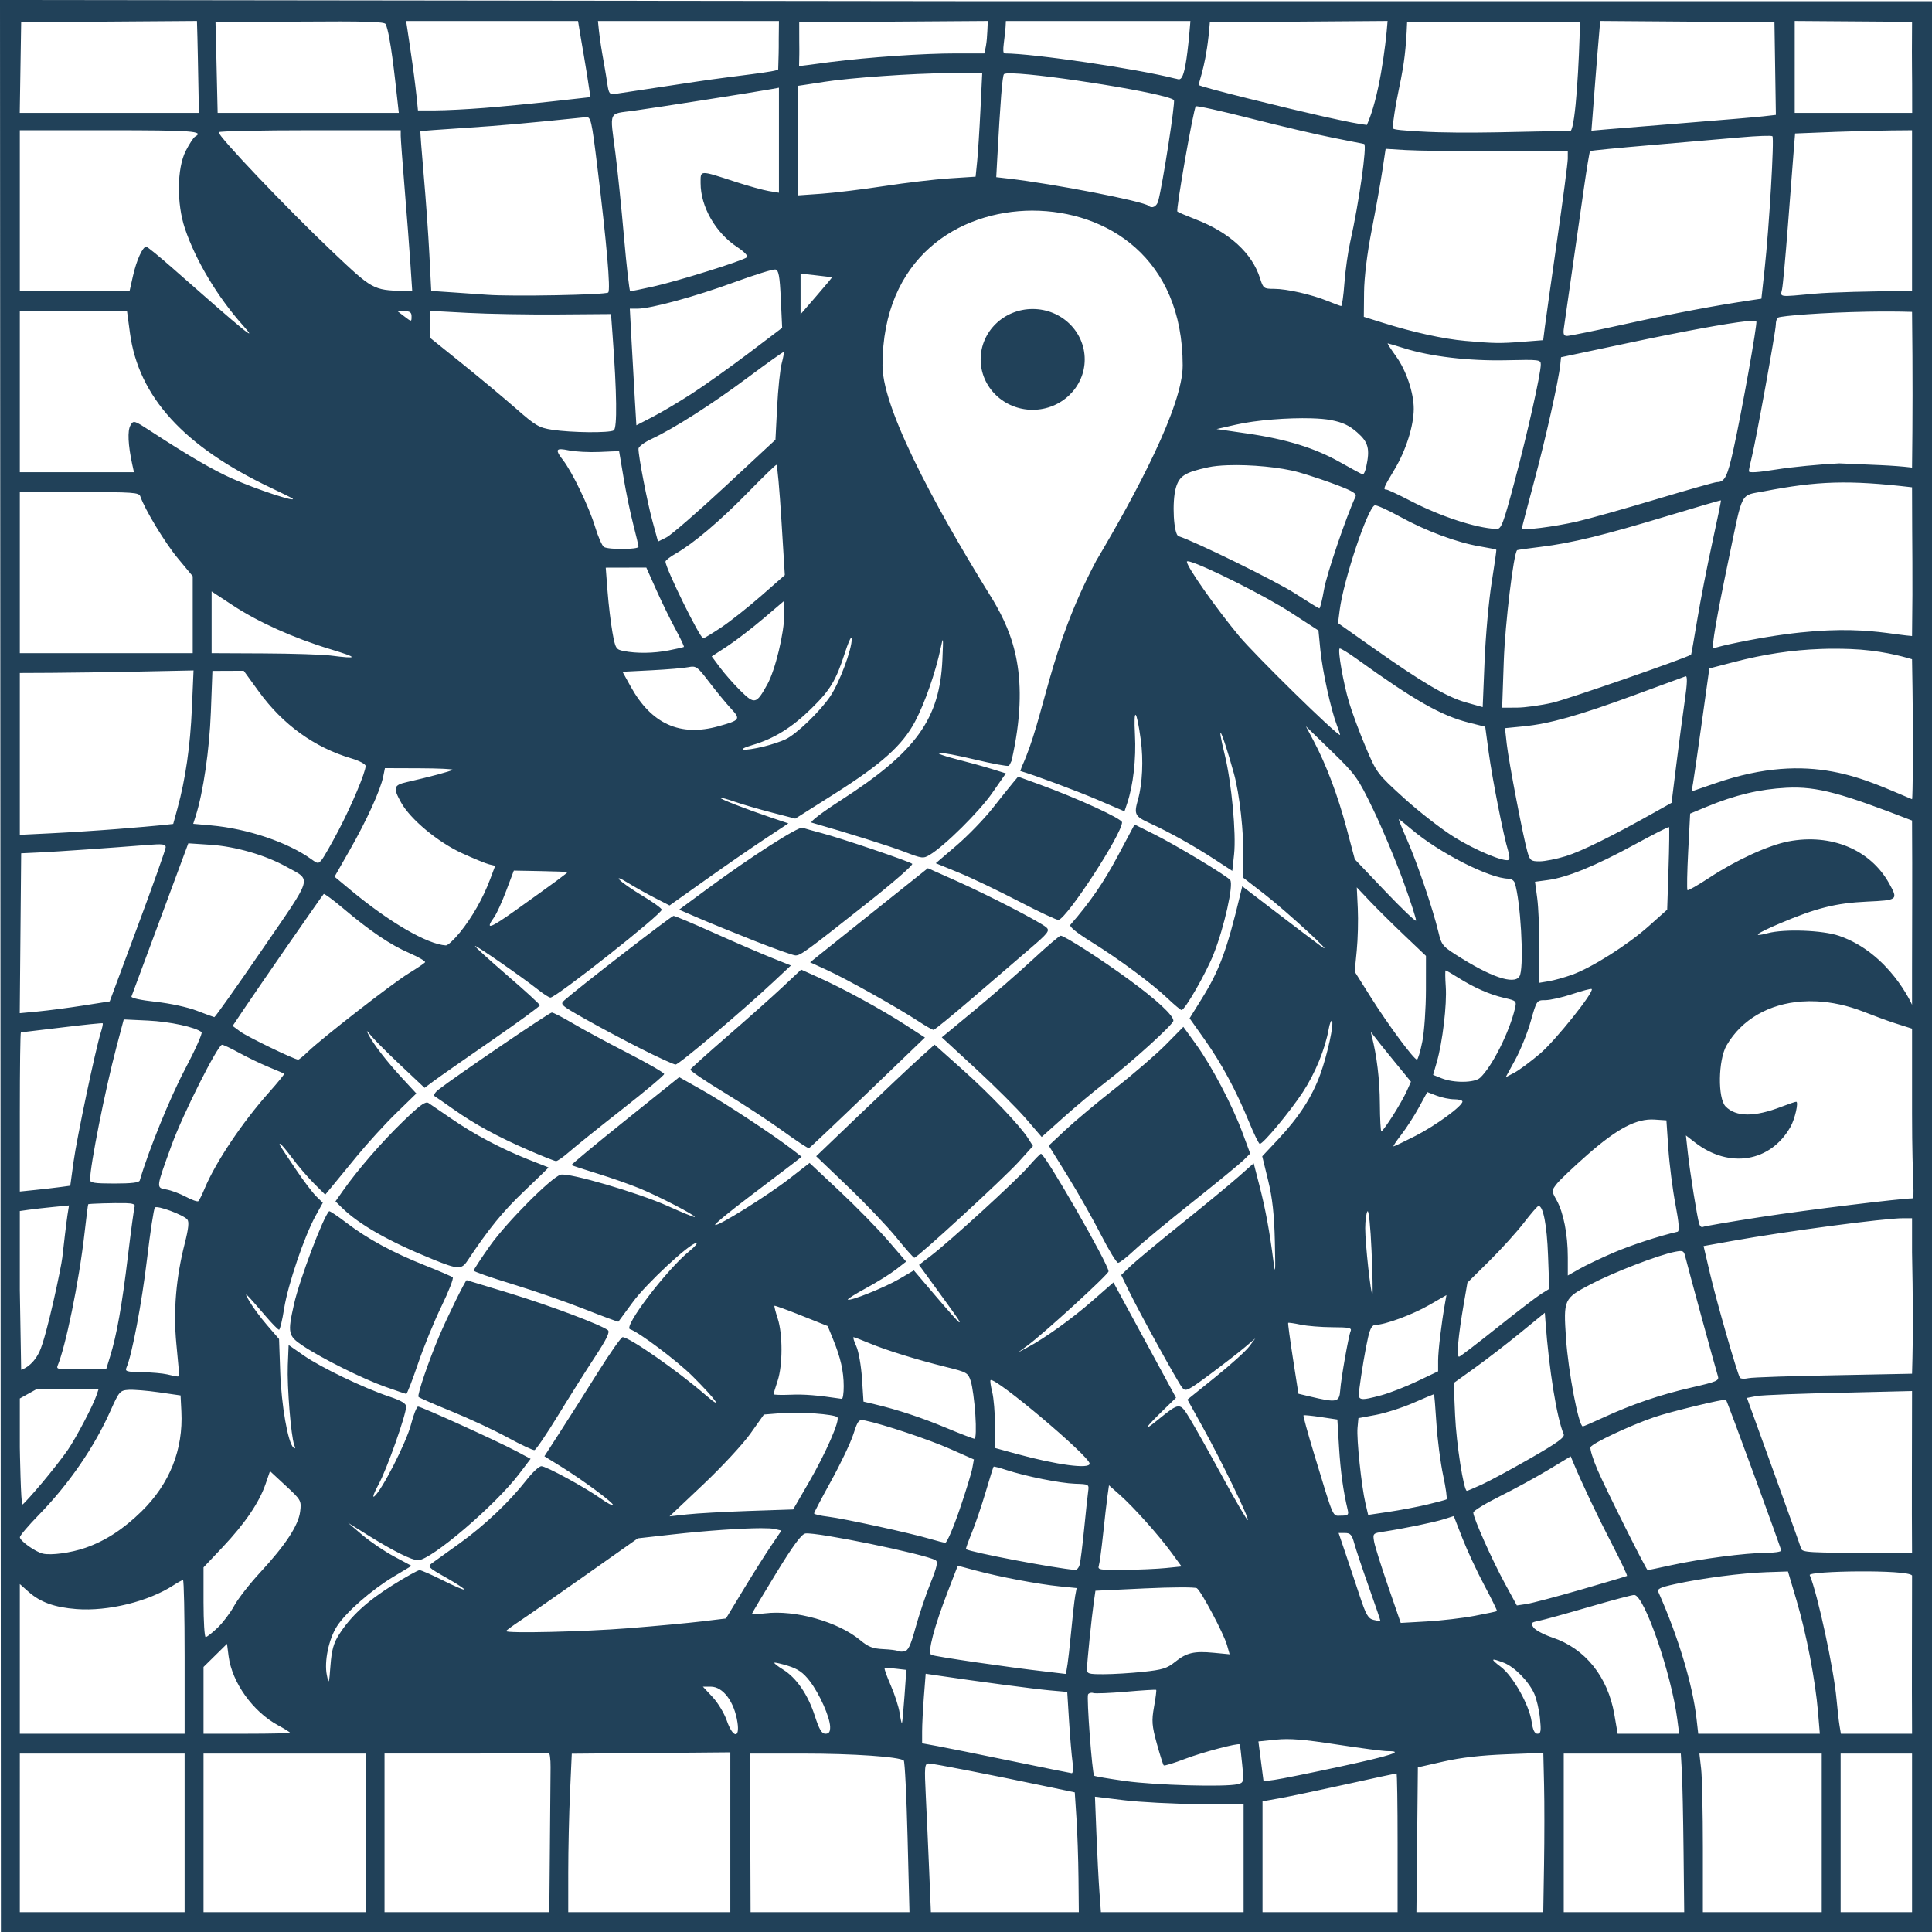 <?xml version="1.0" encoding="UTF-8" standalone="no"?>
<!-- Created with Inkscape (http://www.inkscape.org/) -->

<svg
   width="500mm"
   height="500mm"
   viewBox="0 0 500 500"
   version="1.1"
   id="svg1"
   xml:space="preserve"
   inkscape:version="1.4 (e7c3feb1, 2024-10-09)"
   sodipodi:docname="griffine_logo_flattened.svg"
   inkscape:export-filename="griffine_logo_flattened.png"
   inkscape:export-xdpi="96"
   inkscape:export-ydpi="96"
   xmlns:inkscape="http://www.inkscape.org/namespaces/inkscape"
   xmlns:sodipodi="http://sodipodi.sourceforge.net/DTD/sodipodi-0.dtd"
   xmlns="http://www.w3.org/2000/svg"
   xmlns:svg="http://www.w3.org/2000/svg"><sodipodi:namedview
     id="namedview1"
     pagecolor="#ffffff"
     bordercolor="#000000"
     borderopacity="0.25"
     inkscape:showpageshadow="2"
     inkscape:pageopacity="0.0"
     inkscape:pagecheckerboard="0"
     inkscape:deskcolor="#d1d1d1"
     inkscape:document-units="mm"
     inkscape:zoom="0.3"
     inkscape:cx="865"
     inkscape:cy="943.33333"
     inkscape:window-width="1440"
     inkscape:window-height="847"
     inkscape:window-x="0"
     inkscape:window-y="25"
     inkscape:window-maximized="0"
     inkscape:current-layer="layer1"
     showgrid="false"
     showguides="true"
     inkscape:export-bgcolor="#e5e5e5ff"><inkscape:grid
       id="grid1"
       units="mm"
       originx="0"
       originy="0"
       spacingx="1"
       spacingy="1"
       empcolor="#0099e5"
       empopacity="0.302"
       color="#0099e5"
       opacity="0.149"
       empspacing="5"
       enabled="true"
       visible="false" /><sodipodi:guide
       position="0,500"
       orientation="0,1889.764"
       id="guide1"
       inkscape:locked="false" /><sodipodi:guide
       position="500,500"
       orientation="1889.764,0"
       id="guide2"
       inkscape:locked="false" /><sodipodi:guide
       position="500,0"
       orientation="0,-1889.764"
       id="guide3"
       inkscape:locked="false" /><sodipodi:guide
       position="0,0"
       orientation="-1889.764,0"
       id="guide4"
       inkscape:locked="false" /></sodipodi:namedview><defs
     id="defs1" /><g
     inkscape:label="Layer 1"
     inkscape:groupmode="layer"
     id="layer1"><path
       d="M 0,0 0.237,500 H 500 V 0.313 H 258.223 Z m 50.971,5.426 c 0.159,4.268 0.33,14.381 0.506,23.788 H 28.294 5.111 L 5.48,5.765 27.571,5.595 Z m 308.136,0 c -0.512,6.929 -2.255,20.064 -5.361,26.907 -2.107,-0.234 -4.868,-0.772 -11.37,-2.216 -7.672,-1.704 -32.239,-7.686 -32.154,-8.146 0.337,-1.833 2.1,-5.766 2.885,-16.206 l 23.001,-0.169 z m 55.027,0 22.548,0.169 22.547,0.169 0.368,23.968 -3.331,0.378 c -1.832,0.208 -10.566,0.951 -19.411,1.652 -8.844,0.701 -18.086,1.451 -20.538,1.668 l -4.458,0.393 c 0.774,-9.797 1.191,-15.994 2.273,-28.397 z m -158.491,5.168e-4 c -0.184,3.986 -0.182,5.641 -0.915,8.394 h -7.24 c -8.618,0 -22.386,0.948 -32.81,2.259 h -5.2e-4 c -4.147,0.522 -7.883,1.118 -7.879,0.948 0.132,-6.082 0.035,-1.601 0.037,-11.263 L 231.239,5.596 Z m 208.83,0 23.155,0.169 7.21,0.169 c -0.098,13.79 0.049,9.659 0.031,23.449 h -7.325 -23.072 z m -359.364,0.017 h 22.244 22.244 c 0.977,6.159 1.933,10.906 3.211,19.693 l -9.691,1.077 c -5.33,0.593 -13.309,1.363 -17.731,1.713 h -0.002 c -4.422,0.349 -10.104,0.637 -12.628,0.64 l -4.588,0.006 c -0.731,-8.181 -2.068,-16.47 -3.058,-23.129 z m 49.639,0 H 178.17 201.591 c -0.129,9.092 0.056,4.297 -0.191,12.481 -0.019,0.643 -10.908,1.649 -21.483,3.245 -10.575,1.596 -19.922,3.007 -20.772,3.134 -1.337,0.201 -1.598,-0.123 -1.935,-2.4 -0.962,-6.507 -1.824,-9.514 -2.463,-16.46 z m 105.572,0 h 23.879 23.879 c -1.416,17.753 -2.609,14.941 -3.941,14.89 -9.953,-2.56 -36.717,-6.485 -44.091,-6.511 -0.978,-0.003 0.16,-4.036 0.275,-8.379 z M 77.335,5.595 c 17.43,-0.137 22.198,0.029 22.474,0.641 1.218,2.71 2.381,13.794 2.992,19.289 l 0.41,3.688 H 79.768 56.325 C 56.208,22.807 55.78,6.261 55.773,5.765 Z M 364.158,5.765 h 22.366 22.366 c -0.185,9.849 -1.089,26.848 -2.428,28.149 -10.51,0 -26.81,0.836 -39.214,0.095 -3.292,-0.22 -6.918,-0.381 -6.86,-0.895 1.29,-11.392 3.257,-13.243 3.77,-27.348 z M 244.748,18.951 h 9.449 l -0.457,9.461 c -0.251,5.203 -0.636,11.227 -0.855,13.386 l -0.399,3.925 -6.745,0.437 c -3.71,0.24 -11.307,1.137 -16.883,1.992 -5.576,0.855 -12.891,1.749 -16.255,1.986 l -6.117,0.43 V 36.393 22.217 l 2.622,-0.393 c 1.442,-0.216 3.408,-0.519 4.37,-0.673 6.229,-0.999 23.296,-2.199 31.271,-2.199 z m 17.325,0.033 c 8.758,0.247 39.761,5.157 41.733,6.909 0.428,0.381 -2.933,22.018 -4.061,26.143 -0.387,1.416 -1.619,2.026 -2.486,1.231 -1.276,-1.171 -24.576,-5.699 -36.264,-7.048 l -3.169,-0.366 0.234,-4.311 c 0.838,-15.468 1.354,-21.973 1.771,-22.356 0.194,-0.178 0.991,-0.238 2.242,-0.203 z m -60.482,3.714 v 13.592 13.591 l -2.622,-0.434 c -1.442,-0.239 -5.296,-1.305 -8.565,-2.368 -9.512,-3.095 -9.089,-3.11 -9.089,0.318 0,6.091 3.867,12.851 9.458,16.534 1.853,1.221 2.894,2.313 2.526,2.65 -0.958,0.879 -17.922,6.181 -24.219,7.571 -3.076,0.679 -5.766,1.236 -5.977,1.238 -0.211,0.003 -0.936,-6.308 -1.612,-14.024 -0.676,-7.716 -1.673,-17.457 -2.216,-21.647 -1.465,-11.298 -1.953,-10.157 4.737,-11.068 5.43,-0.739 31.472,-4.828 35.657,-5.599 z m 107.886,4.82 c 0.228,-0.209 6.656,1.212 14.285,3.158 7.629,1.946 17.162,4.182 21.184,4.969 4.021,0.787 7.662,1.513 8.089,1.614 0.804,0.19 -1.344,15.324 -3.591,25.306 -0.596,2.646 -1.276,7.48 -1.513,10.743 -0.236,3.263 -0.618,5.913 -0.849,5.888 -0.23,-0.025 -1.782,-0.601 -3.448,-1.279 -4.18,-1.702 -10.612,-3.166 -13.916,-3.166 -2.646,0 -2.795,-0.112 -3.617,-2.726 -2.037,-6.473 -7.908,-11.865 -16.569,-15.217 -2.461,-0.952 -4.633,-1.878 -4.828,-2.057 -0.427,-0.392 4.181,-26.693 4.772,-27.235 z m -157.876,2.802 c 1.312,-0.135 1.496,0.652 2.971,12.684 2.435,19.866 3.488,32.008 2.834,32.694 -0.582,0.611 -24.924,1.07 -31.324,0.591 -1.73,-0.13 -5.696,-0.406 -8.813,-0.615 l -5.667,-0.379 -0.479,-9.411 c -0.263,-5.176 -0.924,-14.451 -1.468,-20.611 -0.544,-6.16 -0.925,-11.253 -0.846,-11.319 0.079,-0.066 5.178,-0.446 11.33,-0.844 9.324,-0.604 16.002,-1.196 31.462,-2.79 z M 5.13,33.703 H 28.202 c 21.451,0 24.769,0.245 22.301,1.644 -0.424,0.24 -1.522,1.917 -2.44,3.726 -2.276,4.484 -2.37,13.613 -0.207,20.058 2.778,8.276 8.442,17.736 15.016,25.082 4.258,4.757 0.798,1.942 -18.226,-14.829 -3.453,-3.044 -6.512,-5.535 -6.799,-5.535 -0.932,0 -2.519,3.494 -3.435,7.563 l -0.897,3.982 H 19.323 5.13 V 54.549 Z m 75.2,0 h 23.38 v 1.443 c 7e-5,0.794 0.454,6.927 1.009,13.63 0.555,6.703 1.225,15.434 1.488,19.402 l 0.48,7.216 -2.362,-0.08 C 96.545,75.05 96.403,74.97 85.957,65.069 74.272,53.994 56.131,34.92 56.608,34.21 56.796,33.932 67.471,33.703 80.33,33.703 Z m 414.508,0 v 41.606 l -1.176,0.024 c -9.325,0.013 -20.101,0.314 -23.946,0.668 -9.574,0.881 -8.976,0.96 -8.521,-1.125 0.216,-0.991 0.899,-8.423 1.519,-16.516 0.619,-8.093 1.291,-16.763 1.492,-19.267 l 0.366,-4.552 10.549,-0.419 c 11.827,-0.428 19.718,-0.419 19.718,-0.419 z m -36.135,1.549 c 0.519,0.476 -0.845,23.638 -2.033,34.521 l -0.822,7.527 -2.505,0.372 c -9.671,1.436 -19.842,3.358 -32.257,6.097 -7.904,1.744 -14.885,3.17 -15.512,3.17 -0.884,0 -1.072,-0.47 -0.837,-2.084 0.282,-1.935 1.996,-13.903 5.199,-36.308 0.724,-5.065 1.432,-9.314 1.573,-9.444 0.141,-0.13 7.16,-0.822 15.598,-1.539 8.438,-0.717 18.899,-1.622 23.247,-2.011 4.348,-0.389 8.105,-0.525 8.348,-0.301 z m -100.1,3.262 5.218,0.321 c 2.87,0.176 13.476,0.32 23.57,0.32 h 18.353 l -0.005,1.924 c -0.003,1.058 -1.231,10.439 -2.729,20.845 -1.498,10.407 -2.928,20.54 -3.179,22.519 l -0.456,3.597 -5.311,0.412 h -0.001 c -5.914,0.459 -7.344,0.436 -14.889,-0.232 -5.624,-0.498 -13.44,-2.218 -21.324,-4.69 l -4.894,-1.534 0.061,-6.347 c 0.037,-3.853 0.804,-10.128 1.95,-15.969 1.039,-5.292 2.282,-12.218 2.762,-15.393 z M 267.234,54.507 c 19.179,0.043 38.846,12.185 38.846,40.093 0,10.484 -11.854,32.788 -22.46,50.657 0.003,-2.4e-4 0.009,-2.8e-4 0.012,-5.2e-4 -12.352,23.3 -13.185,40.001 -19.192,53.171 -0.065,0.211 -0.401,1.106 -0.387,1.109 3.446,0.982 14.515,5.102 19.83,7.38 l 7.132,3.058 0.682,-2.028 c 1.585,-4.711 2.359,-11.514 2.028,-17.819 -0.388,-7.391 0.412,-6.684 1.507,1.334 0.711,5.204 0.426,11.393 -0.712,15.418 -1.097,3.881 -0.856,4.37 3.029,6.155 5.168,2.375 11.281,5.785 16.713,9.324 l 4.653,3.032 0.463,-4.285 c 0.581,-5.376 -0.658,-18.605 -2.412,-25.755 -2.376,-9.685 -0.74,-6.332 2.378,4.873 1.452,5.218 2.584,15.383 2.418,21.718 l -0.134,5.12 5.526,4.28 c 5.919,4.584 19.295,16.903 14.615,13.461 -1.538,-1.131 -6.73,-5.067 -11.536,-8.745 l -8.739,-6.687 -0.574,2.384 c -3.414,14.185 -5.332,19.358 -9.898,26.702 l -3.156,5.076 3.898,5.507 c 4.404,6.222 8.134,13.15 11.512,21.382 1.267,3.087 2.509,5.612 2.76,5.612 0.885,0 7.853,-8.378 11.138,-13.392 3.207,-4.895 5.786,-11.188 6.696,-16.338 0.24,-1.359 0.609,-2.313 0.82,-2.12 0.632,0.58 -1.144,8.748 -3.018,13.884 -2.142,5.87 -5.504,11.051 -10.911,16.814 l -4.097,4.367 1.529,6.249 c 1.108,4.53 1.586,8.896 1.74,15.87 0.178,8.073 0.113,8.847 -0.402,4.811 -0.965,-7.566 -2.036,-13.329 -3.616,-19.458 l -1.461,-5.668 -3.927,3.48 c -2.16,1.914 -8.804,7.393 -14.764,12.175 -5.96,4.783 -11.908,9.724 -13.217,10.98 l -2.381,2.284 1.949,4.036 c 2.653,5.493 12.647,23.637 13.828,25.106 0.895,1.113 1.345,0.897 7.205,-3.451 3.438,-2.551 7.481,-5.683 8.986,-6.96 l 2.735,-2.321 -1.586,2.119 c -0.872,1.165 -4.823,4.727 -8.78,7.914 l -7.194,5.796 3.973,7.158 c 4.807,8.661 12.068,23.631 11.649,24.016 -0.166,0.153 -3.03,-4.733 -6.364,-10.856 -3.334,-6.123 -7.154,-12.934 -8.488,-15.136 -2.788,-4.601 -2.642,-4.605 -8.66,0.261 -3.965,3.206 -3.136,1.925 1.947,-3.009 l 2.989,-2.902 -8.099,-14.925 -8.098,-14.925 -5.354,4.686 c -5.39,4.718 -12.359,9.724 -16.889,12.131 l -2.447,1.301 2.447,-1.792 c 4.231,-3.098 20.974,-18.418 20.974,-19.191 0,-1.834 -16.429,-30.431 -17.483,-30.431 -0.198,0 -1.679,1.515 -3.29,3.367 -3.153,3.623 -20.282,19.274 -25.252,23.072 l -3.027,2.314 4.824,6.63 c 5.561,7.641 5.96,8.233 5.568,8.233 -0.159,0 -2.86,-3.022 -6.003,-6.715 l -5.714,-6.715 -3.749,2.2 c -3.775,2.215 -12.807,5.841 -13.338,5.355 -0.157,-0.144 1.98,-1.488 4.749,-2.987 2.769,-1.499 6.228,-3.654 7.686,-4.788 l 2.651,-2.062 -4.699,-5.452 c -2.585,-2.999 -8.209,-8.742 -12.497,-12.762 l -7.798,-7.31 -5.185,4.031 c -5.713,4.442 -18.687,12.527 -19.259,12.002 -0.199,-0.183 3.673,-3.381 8.604,-7.107 4.931,-3.726 10.053,-7.618 11.381,-8.649 l 2.415,-1.874 -2.352,-1.833 c -4.638,-3.614 -17.595,-12.157 -23.41,-15.436 l -5.925,-3.341 -14.051,11.271 c -7.728,6.199 -13.946,11.366 -13.819,11.483 0.127,0.117 3.112,1.098 6.633,2.18 3.521,1.082 8.473,2.82 11.004,3.862 4.96,2.041 14.621,7.053 14.246,7.39 -0.126,0.113 -3.253,-1.158 -6.949,-2.825 -7.62,-3.436 -25.689,-8.719 -27.759,-8.116 -2.456,0.715 -14.056,12.392 -18.323,18.445 -2.298,3.26 -4.179,6.129 -4.179,6.374 0,0.246 4.484,1.813 9.963,3.482 5.48,1.67 13.872,4.577 18.649,6.462 4.778,1.884 8.758,3.356 8.844,3.271 0.087,-0.085 1.772,-2.375 3.746,-5.088 3.429,-4.715 14.788,-15.282 16.405,-15.262 0.424,0.005 -0.373,0.943 -1.771,2.085 -5.94,4.848 -17.203,19.661 -15.375,20.22 2.193,0.671 12.254,8.235 16.196,12.177 6.192,6.192 8.143,8.993 3.403,4.888 -7.264,-6.292 -19.759,-15.006 -21.517,-15.006 -0.377,0 -3.264,4.113 -6.416,9.14 -3.152,5.027 -7.553,11.961 -9.779,15.408 l -4.047,6.268 4.307,2.669 c 5.747,3.561 13.872,9.586 13.45,9.974 -0.186,0.171 -1.532,-0.543 -2.992,-1.586 -4.095,-2.926 -14.354,-8.524 -15.559,-8.489 -0.593,0.017 -2.336,1.645 -3.874,3.617 -4.333,5.555 -10.889,11.769 -17.185,16.287 -3.156,2.265 -6.367,4.572 -7.135,5.127 -1.346,0.972 -1.215,1.112 3.569,3.82 2.731,1.546 4.836,2.93 4.677,3.075 -0.158,0.145 -2.648,-0.924 -5.532,-2.377 -2.885,-1.452 -5.6,-2.641 -6.033,-2.641 -0.433,0 -3.604,1.769 -7.045,3.931 -6.594,4.143 -10.747,7.978 -13.786,12.728 h 5.17e-4 c -1.416,2.214 -1.924,4.046 -2.222,8.018 -0.359,4.789 -0.425,4.963 -0.939,2.49 -0.728,-3.498 0.489,-9.355 2.634,-12.673 2.337,-3.615 8.905,-9.375 14.565,-12.773 l 4.72,-2.834 -4.543,-2.438 c -2.499,-1.341 -6.196,-3.847 -8.216,-5.569 l -3.673,-3.132 5.593,3.482 c 6.184,3.849 10.933,6.204 12.514,6.204 3.349,0 19.931,-14.152 26.139,-22.309 l 2.996,-3.937 -3.695,-1.972 c -4.82,-2.572 -24.592,-11.55 -25.424,-11.545 -0.354,0.002 -1.182,2.095 -1.84,4.65 -1.194,4.637 -7.581,17.133 -9.506,18.599 -0.559,0.426 -0.058,-0.969 1.114,-3.099 2.124,-3.859 7.142,-18.024 7.142,-20.159 0,-0.795 -1.278,-1.55 -4.37,-2.582 -6.547,-2.186 -17.642,-7.511 -22.099,-10.606 l -3.944,-2.738 -0.213,5.239 c -0.224,5.493 0.828,18.46 1.673,20.642 0.34,0.878 0.267,1.074 -0.239,0.632 -1.403,-1.228 -3.099,-10.96 -3.396,-19.484 l -0.299,-8.58 -3.061,-3.54 c -1.684,-1.947 -3.746,-4.725 -4.583,-6.173 -1.708,-2.954 -1.22,-2.512 4.106,3.713 1.692,1.978 3.281,3.596 3.531,3.596 0.25,0 0.846,-2.484 1.324,-5.519 0.967,-6.134 5.234,-18.707 8.126,-23.942 l 1.878,-3.4 -1.719,-1.689 c -0.946,-0.929 -3.272,-3.999 -5.17,-6.821 -4.622,-6.873 -4.537,-6.734 -4.121,-6.734 0.201,0 1.597,1.66 3.103,3.688 1.506,2.028 4.041,4.987 5.635,6.574 l 2.897,2.886 1.558,-1.881 c 0.856,-1.034 3.817,-4.642 6.578,-8.017 2.762,-3.375 7.367,-8.421 10.235,-11.212 l 5.213,-5.075 -3.624,-3.919 c -3.94,-4.26 -7.414,-8.739 -8.74,-11.268 -0.691,-1.317 -0.561,-1.26 0.732,0.321 0.865,1.058 4.315,4.507 7.666,7.664 l 6.093,5.74 2.336,-1.744 c 1.285,-0.959 7.999,-5.657 14.921,-10.44 6.922,-4.783 12.584,-8.911 12.584,-9.173 0,-0.261 -3.83,-3.773 -8.511,-7.803 -4.681,-4.03 -8.401,-7.428 -8.267,-7.55 0.255,-0.234 12.198,8.05 16.428,11.395 1.346,1.064 2.727,1.943 3.069,1.952 1.446,0.04 28.944,-21.669 28.817,-22.751 -0.041,-0.352 -2.277,-1.961 -4.969,-3.577 -2.692,-1.616 -5.366,-3.477 -5.943,-4.136 -0.648,-0.74 0.154,-0.456 2.098,0.741 1.73,1.066 4.876,2.828 6.991,3.914 l 3.846,1.976 9.168,-6.515 c 5.043,-3.584 11.962,-8.363 15.376,-10.622 l 6.207,-4.106 -4.539,-1.53 c -6.513,-2.195 -13.333,-4.853 -13.071,-5.094 0.124,-0.113 1.818,0.349 3.765,1.028 1.947,0.679 6.262,1.937 9.589,2.797 l 6.049,1.563 10.038,-6.354 c 12.312,-7.794 17.659,-12.58 20.944,-18.748 2.512,-4.715 5.34,-12.819 6.633,-19.006 0.339,-1.625 0.518,-2.38 0.58,-1.991 0.061,0.389 0.006,1.923 -0.123,4.877 -0.675,15.423 -6.783,23.914 -26.2,36.417 -4.957,3.192 -8.211,5.677 -7.646,5.838 9.337,2.664 20.18,6.073 23.985,7.541 4.594,1.772 4.905,1.81 6.583,0.802 3.864,-2.323 12.753,-11.118 16.126,-15.957 l 3.573,-5.126 -3.666,-1.146 c -2.017,-0.63 -6.184,-1.782 -9.26,-2.559 -3.076,-0.777 -5.062,-1.508 -4.412,-1.625 0.65,-0.117 4.853,0.669 9.341,1.746 4.488,1.077 8.431,1.805 8.761,1.617 0.155,-0.088 0.44,-0.717 0.708,-1.281 4.954,-21.829 0.321,-32.887 -4.754,-41.537 -11.503,-18.499 -28.642,-48.119 -28.642,-60.773 0,-27.909 19.667,-40.05 38.846,-40.093 z m -66.575,15.237 c 0.863,0.16 1.138,1.646 1.417,7.651 l 0.346,7.451 -8.614,6.524 c -4.738,3.588 -11.353,8.297 -14.7,10.464 v -5.2e-4 c -3.347,2.167 -7.96,4.906 -10.251,6.087 l -4.166,2.146 -0.412,-6.913 c -0.227,-3.802 -0.608,-10.593 -0.848,-15.091 l -0.435,-8.178 1.993,-0.002 c 3.461,-0.003 14.924,-3.127 24.938,-6.798 5.313,-1.947 10.142,-3.451 10.731,-3.341 z m 6.525,1.069 4.02,0.448 c 2.211,0.246 4.057,0.483 4.102,0.527 0.045,0.044 -1.764,2.211 -4.02,4.816 l -4.102,4.736 V 76.075 Z m 60.072,9.158 c -7.441,0 -13.465,5.835 -13.465,13.043 0,7.208 6.024,13.043 13.443,13.043 7.441,0 13.488,-5.835 13.488,-13.043 0,-7.208 -6.024,-13.043 -13.465,-13.043 z m -155.856,0.486 9.613,0.516 c 5.287,0.284 15.801,0.469 23.364,0.411 l 13.751,-0.105 0.39,5.236 c 1.132,15.211 1.247,24.333 0.313,24.876 -1.191,0.692 -10.949,0.593 -15.905,-0.161 -3.428,-0.522 -4.31,-1.039 -9.439,-5.538 -3.111,-2.729 -9.354,-7.937 -13.872,-11.573 l -8.215,-6.611 V 83.981 Z M 5.13,80.526 H 19 32.871 l 0.757,5.64 c 2.217,16.522 13.941,29.4 36.494,40.087 2.9,1.374 5.403,2.615 5.563,2.758 1.258,1.124 -9.291,-2.353 -15.517,-5.113 -4.904,-2.174 -11.299,-5.89 -20.916,-12.153 -4.636,-3.019 -4.688,-3.035 -5.501,-1.64 -0.787,1.348 -0.611,5.095 0.471,10.06 l 0.447,2.051 H 19.9 5.13 v -20.845 z m 97.726,0 h 1.825 c 1.359,0 1.826,0.327 1.826,1.283 0,1.547 0.052,1.547 -2,-0.021 z m 380.533,0.141 c 3.852,-0.068 7.783,-0.065 11.449,0.05 0.189,16.032 0.153,27.915 0,40.293 -5.384,-0.642 -9.788,-0.669 -18.83,-1.091 -4.999,0.236 -12.314,0.946 -16.255,1.579 -4.848,0.778 -7.161,0.925 -7.149,0.454 0.009,-0.383 0.343,-1.996 0.743,-3.583 1.101,-4.38 6.232,-32.667 6.232,-34.359 0,-0.816 0.258,-1.63 0.573,-1.809 0.834,-0.473 11.681,-1.329 23.238,-1.534 z m -31.506,2.476 c 1.65,-0.179 2.583,-0.186 2.665,0.002 0.287,0.65 -3.765,23.341 -5.883,32.945 -1.616,7.326 -2.282,8.66 -4.339,8.682 -0.505,0.005 -7.584,2.009 -15.731,4.452 -8.147,2.444 -17.33,5.024 -20.406,5.734 -5.933,1.369 -14.332,2.426 -14.332,1.804 0,-0.205 1.416,-5.628 3.147,-12.052 2.977,-11.052 6.371,-26.213 6.797,-30.365 l 0.194,-1.894 17.262,-3.659 c 14.272,-3.025 25.676,-5.111 30.626,-5.648 z m -92.75,5.721 c 0.136,0 2.013,0.557 4.171,1.238 6.889,2.174 16.861,3.352 26.535,3.133 8.583,-0.194 8.915,-0.153 8.914,1.108 -0.002,2.406 -3.404,17.601 -6.758,30.182 -2.988,11.212 -3.459,12.437 -4.748,12.374 -5.38,-0.264 -14.425,-3.236 -22.322,-7.333 -3.03,-1.572 -5.783,-2.859 -6.117,-2.859 -0.95,0 -0.787,-0.403 2.156,-5.322 2.899,-4.845 4.898,-11.171 4.916,-15.549 0.016,-4.126 -1.942,-9.957 -4.569,-13.604 -1.334,-1.852 -2.315,-3.367 -2.179,-3.367 z M 202.839,91.088 c 0.109,0.094 -0.134,1.436 -0.541,2.982 -0.407,1.546 -0.936,6.618 -1.176,11.273 l -0.436,8.463 -13.006,12.083 c -7.153,6.646 -13.991,12.575 -15.195,13.176 l -2.188,1.093 -1.439,-5.283 c -1.367,-5.016 -3.622,-16.68 -3.622,-18.734 0,-0.527 1.495,-1.655 3.321,-2.507 5.851,-2.729 15.653,-8.981 24.995,-15.943 4.999,-3.725 9.178,-6.696 9.288,-6.602 z m 136.548,17.173 c 2,0.058 3.746,0.206 5.035,0.453 3.064,0.587 4.723,1.364 6.817,3.191 2.901,2.532 3.352,4.263 2.331,8.948 -0.24,1.102 -0.634,1.972 -0.874,1.933 -0.24,-0.039 -2.841,-1.433 -5.779,-3.099 -6.591,-3.736 -13.954,-6.018 -24.21,-7.504 l -7.861,-1.139 5.073,-1.153 c 5.169,-1.175 13.467,-1.805 19.469,-1.63 z m -194.135,8 c 0.472,0.016 1.128,0.122 1.98,0.301 1.634,0.343 5.227,0.525 7.982,0.403 l 5.011,-0.221 1.16,6.91 c 0.638,3.8 1.765,9.234 2.505,12.076 0.74,2.842 1.345,5.437 1.345,5.768 v 5.1e-4 c 0,0.73 -7.684,0.788 -8.923,0.067 -0.486,-0.283 -1.53,-2.66 -2.322,-5.282 -1.528,-5.064 -5.896,-14.138 -8.29,-17.222 -1.613,-2.078 -1.863,-2.848 -0.449,-2.801 z m 55.692,4.032 c 0.221,-5.1e-4 0.799,6.421 1.284,14.27 l 0.883,14.271 -6.099,5.349 c -3.355,2.942 -8.007,6.622 -10.338,8.178 -2.331,1.556 -4.436,2.829 -4.677,2.829 -0.849,0 -9.769,-18.13 -9.769,-19.855 0,-0.311 1.178,-1.234 2.618,-2.05 4.568,-2.59 11.492,-8.451 18.706,-15.835 3.845,-3.936 7.172,-7.157 7.392,-7.157 z m 116.773,0.109 c 5.873,-0.21 13.747,0.5 18.461,1.842 2.692,0.766 7.19,2.273 9.995,3.35 4.007,1.537 4.999,2.176 4.624,2.978 -2.401,5.134 -7.443,19.987 -8.13,23.951 -0.474,2.734 -1.026,4.951 -1.228,4.927 -0.202,-0.024 -3.041,-1.774 -6.31,-3.89 -4.79,-3.1 -26.074,-13.554 -30.106,-14.787 -1.292,-0.395 -1.767,-8.927 -0.7,-12.562 0.897,-3.057 2.37,-3.985 8.378,-5.281 1.322,-0.285 3.057,-0.458 5.015,-0.528 z m 156.889,4.505 c 5.769,-0.171 11.911,0.23 20.232,1.205 0.01,16.938 0.227,21.874 0,38.49 -7.836,-0.62 -18.354,-4.153 -47.615,2.201 -1.885,0.409 -3.568,0.942 -3.803,0.947 -0.55,0.009 0.851,-8.145 3.967,-23.083 3.77,-18.076 2.84,-16.306 9.22,-17.532 6.832,-1.313 12.229,-2.056 17.999,-2.227 z M 5.13,127.348 H 20.533 c 14.058,0 15.437,0.098 15.786,1.122 1.16,3.402 6.378,12.011 9.717,16.031 l 3.839,4.623 v 9.957 9.957 H 27.503 5.13 v -20.845 z m 440.247,2.151 c 0.073,0.067 -0.942,5.022 -2.255,11.011 -1.313,5.989 -3.057,14.931 -3.876,19.87 -0.818,4.939 -1.534,9.009 -1.59,9.045 -1.477,0.962 -31.965,11.535 -35.854,12.433 v -0.002 c -3.024,0.699 -7.196,1.276 -9.271,1.281 l -3.774,0.011 0.419,-12.027 c 0.338,-9.697 2.542,-27.997 3.461,-28.74 0.094,-0.076 2.845,-0.463 6.114,-0.859 7.899,-0.958 16.415,-3.035 32.86,-8.016 7.498,-2.271 13.692,-4.075 13.765,-4.008 z m -89.597,1.278 c 0.404,-0.142 3.35,1.183 6.547,2.946 6.712,3.701 14.708,6.675 20.632,7.674 2.274,0.383 4.199,0.771 4.278,0.86 0.079,0.09 -0.458,3.915 -1.195,8.501 -0.737,4.586 -1.561,13.717 -1.831,20.291 l -0.491,11.952 -4.357,-1.229 c -4.943,-1.394 -11.289,-5.129 -24.165,-14.221 l -8.918,-6.297 0.425,-3.324 c 0.999,-7.821 7.245,-26.509 9.075,-27.153 z m -47.778,14.598 c 3.776,1.024 19.305,8.753 26.108,13.174 l 7.108,4.619 0.491,5.019 c 0.534,5.462 2.732,15.49 4.274,19.499 0.533,1.385 0.9,2.518 0.816,2.518 -0.965,0 -21.953,-20.576 -26.17,-25.656 -5.94,-7.156 -13.467,-17.873 -13.467,-19.173 0,-0.156 0.3,-0.147 0.839,-5.1e-4 z m -140.734,1.513 2.587,5.784 c 1.423,3.181 3.659,7.761 4.971,10.179 1.311,2.417 2.285,4.476 2.165,4.574 -0.121,0.099 -1.887,0.502 -3.925,0.897 v 0.002 c -3.951,0.765 -8.26,0.823 -11.676,0.157 -1.98,-0.386 -2.141,-0.657 -2.889,-4.835 -0.435,-2.435 -1.004,-7.195 -1.264,-10.579 l -0.472,-6.153 5.251,-0.012 z m -112.499,6.171 5.404,3.557 c 6.706,4.414 15.767,8.49 25.358,11.408 7.311,2.224 7.311,2.555 0,1.628 -2.115,-0.268 -9.902,-0.516 -17.304,-0.551 l -13.459,-0.063 v -7.99 z m 148.218,2.403 -0.007,3.42 c -0.013,4.907 -2.322,14.487 -4.397,18.244 h -0.003 c -2.823,5.112 -3.296,5.228 -6.885,1.697 -1.705,-1.677 -4.09,-4.376 -5.301,-5.997 l -2.202,-2.947 3.979,-2.598 c 2.188,-1.429 6.417,-4.673 9.397,-7.208 z m 17.298,9.577 c 0.089,-0.055 0.141,0.032 0.146,0.278 0.059,2.733 -3.197,11.426 -5.597,14.945 -2.683,3.934 -8.665,9.687 -11.495,11.053 -1.154,0.557 -3.671,1.397 -5.593,1.867 -5.346,1.307 -7.703,1.01 -2.98,-0.376 5.517,-1.618 10.196,-4.517 15.183,-9.408 4.947,-4.852 6.401,-7.265 8.728,-14.484 0.731,-2.269 1.341,-3.711 1.609,-3.876 z m 126.404,2.801 c 0.171,-0.157 2.123,1.02 4.338,2.614 15.052,10.834 21.967,14.767 29.126,16.565 l 4.223,1.06 0.905,6.675 c 0.938,6.917 3.877,21.797 5.022,25.427 0.36,1.142 0.435,2.2 0.168,2.352 -1.139,0.646 -8.589,-2.459 -14.093,-5.873 -3.269,-2.027 -9.121,-6.572 -13.005,-10.1 -6.944,-6.306 -7.11,-6.529 -9.949,-13.256 -1.588,-3.763 -3.517,-8.958 -4.286,-11.545 -1.482,-4.987 -2.971,-13.442 -2.45,-13.919 z m 124.522,0.11 c 2.494,-0.088 5.015,-0.083 7.593,0.012 7.551,0.278 13.195,1.802 16.033,2.645 0.396,20.444 0.186,36.24 0,36.228 -12.093,-4.972 -25.923,-12.731 -50.88,-4.141 l -6.182,2.128 0.365,-2.017 c 0.201,-1.11 1.236,-8.272 2.3,-15.916 l 1.934,-13.898 6.331,-1.648 c 7.789,-2.028 15.024,-3.128 22.505,-3.392 z M 179.409,172.526 c 1.069,0.087 1.834,0.983 4.167,4.041 1.82,2.385 4.328,5.436 5.572,6.778 2.597,2.801 2.43,3.039 -3.24,4.617 -9.904,2.756 -17.333,-0.607 -22.678,-10.265 l -2.13,-3.848 7.486,-0.381 c 4.117,-0.21 8.429,-0.574 9.583,-0.809 0.493,-0.101 0.883,-0.161 1.239,-0.132 z m -129.322,0.983 -0.425,9.791 c -0.425,9.786 -1.653,18.318 -3.731,25.907 l -1.104,4.03 -2.894,0.313 c -1.592,0.172 -6.829,0.624 -11.639,1.006 -4.809,0.381 -12.438,0.875 -16.954,1.097 l -8.211,0.404 v -20.943 -20.943 l 8.215,-0.039 c 4.518,-0.021 14.634,-0.17 22.479,-0.33 z m 12.992,0.086 3.88,5.349 c 6.235,8.597 14.396,14.493 23.992,17.332 2.048,0.606 3.671,1.472 3.671,1.959 0,1.609 -3.608,10.19 -7.007,16.663 v -0.002 c -1.852,3.528 -3.797,6.938 -4.321,7.578 -0.918,1.12 -1.019,1.117 -2.695,-0.092 -6.099,-4.401 -16.524,-7.923 -25.941,-8.763 l -4.656,-0.415 0.649,-2.04 c 1.945,-6.115 3.551,-17.121 3.918,-26.843 l 0.404,-10.692 4.054,-0.017 z m 373.133,1.438 c 0.522,-0.191 0.46,1.764 -0.199,6.325 -0.525,3.631 -1.508,11.058 -2.184,16.506 l -1.229,9.905 -4.514,2.533 c -10.935,6.137 -18.82,10.026 -22.85,11.272 -2.388,0.738 -5.441,1.342 -6.785,1.342 -2.232,0 -2.503,-0.207 -3.141,-2.406 -1.085,-3.735 -4.851,-23.363 -5.363,-27.951 l -0.459,-4.112 4.806,-0.472 c 6.727,-0.66 14.243,-2.778 28.694,-8.086 6.858,-2.519 12.808,-4.704 13.223,-4.856 z m -98.25,12.926 6.609,6.414 c 6.282,6.097 6.816,6.843 10.791,15.073 2.3,4.762 5.789,13.073 7.754,18.469 1.964,5.395 3.471,10.05 3.348,10.344 -0.123,0.294 -3.737,-3.156 -8.032,-7.666 l -7.808,-8.202 -2.103,-7.916 c -2.27,-8.546 -5.28,-16.553 -8.52,-22.668 z m -238.344,10.84 8.997,0.032 c 4.948,0.018 8.779,0.2 8.513,0.405 -0.476,0.366 -6.003,1.847 -11.845,3.172 -3.428,0.778 -3.613,1.443 -1.473,5.3 2.396,4.319 9.499,10.23 15.731,13.092 3.025,1.389 6.2,2.693 7.056,2.899 l 1.556,0.374 -1.292,3.445 c -1.849,4.93 -4.706,9.956 -7.869,13.839 -1.508,1.852 -3.125,3.344 -3.594,3.317 -4.824,-0.287 -14.568,-5.944 -24.623,-14.295 l -4.195,-3.485 3.968,-6.959 c 4.34,-7.611 7.904,-15.435 8.614,-18.911 z m 163.864,2.201 -1.259,1.497 c -0.693,0.823 -3.079,3.806 -5.303,6.629 -2.224,2.822 -6.45,7.19 -9.393,9.706 l -5.351,4.574 5.895,2.41 c 3.243,1.325 10.235,4.666 15.539,7.424 5.304,2.758 9.958,4.935 10.343,4.838 2.324,-0.586 16.43,-22.276 16.43,-25.264 0,-0.929 -11.511,-6.211 -21.316,-9.781 z m 198.892,2.871 c 8.014,-0.415 14.516,1.538 32.463,8.483 0.101,15.412 0,26.214 0,38.622 v 9.062 c 0,0 -5.812,-13.358 -18.909,-17.853 -4.225,-1.45 -14.094,-1.815 -18.407,-0.68 -4.379,1.152 -3.08,0.102 3.132,-2.531 9.422,-3.993 14.486,-5.26 22.52,-5.633 8.026,-0.372 8.11,-0.442 5.718,-4.743 -4.848,-8.718 -14.996,-12.942 -26.04,-10.839 -5.134,0.978 -13.56,4.84 -20.447,9.373 -2.955,1.945 -5.515,3.405 -5.691,3.244 -0.175,-0.161 -0.091,-4.685 0.188,-10.053 l 0.506,-9.76 4.267,-1.77 c 7.335,-3.043 13.715,-4.56 20.698,-4.922 z m -100.362,8.141 c 0.114,0 1.584,1.171 3.266,2.603 7.201,6.125 20.318,12.79 25.172,12.79 0.668,0 1.378,0.505 1.576,1.122 1.471,4.577 2.392,20.302 1.39,23.732 -0.793,2.715 -6.432,1.154 -15.008,-4.155 -5.179,-3.206 -5.292,-3.333 -6.177,-7.011 -1.423,-5.911 -5.464,-17.793 -8.055,-23.689 -1.304,-2.966 -2.277,-5.392 -2.164,-5.392 z m -68.388,1.372 -4.369,8.201 c -3.6,6.757 -7.161,11.924 -12.228,17.739 -0.394,0.452 1.482,1.994 5.396,4.433 7.329,4.567 15.637,10.725 19.815,14.687 1.714,1.626 3.31,2.956 3.546,2.956 0.871,0 6.327,-9.515 8.29,-14.459 2.755,-6.939 5.254,-18.132 4.286,-19.201 -1.152,-1.274 -14.085,-9.053 -19.679,-11.838 z m 138.319,0.66 c 0.117,0.117 0.058,4.975 -0.133,10.796 l -0.347,10.583 -4.752,4.247 c -5.439,4.861 -14.796,10.785 -19.92,12.611 -1.923,0.685 -4.597,1.43 -5.943,1.654 l -2.447,0.408 v -8.819 c 0,-4.85 -0.257,-10.731 -0.571,-13.069 l -0.571,-4.25 3.367,-0.456 c 4.969,-0.673 12.304,-3.671 22.26,-9.098 4.863,-2.651 8.938,-4.724 9.056,-4.607 z m -224.248,0.181 c -1.072,-0.377 -13.369,7.505 -24.444,15.668 l -7.502,5.53 5.055,2.182 c 2.78,1.2 9.302,3.858 14.494,5.907 5.191,2.049 9.945,3.736 10.564,3.751 1.314,0.03 2.71,-0.988 18.748,-13.68 6.628,-5.245 11.79,-9.756 11.47,-10.025 -0.768,-0.646 -18.366,-6.611 -23.452,-7.95 -2.197,-0.578 -4.416,-1.201 -4.933,-1.382 z m -158.961,4.027 5.639,0.369 c 6.553,0.429 14.257,2.652 19.73,5.692 6.632,3.684 7.143,1.94 -6.297,21.516 -6.594,9.604 -12.146,17.437 -12.338,17.406 -0.192,-0.031 -2.229,-0.779 -4.525,-1.661 -2.412,-0.927 -6.922,-1.903 -10.678,-2.313 -3.869,-0.422 -6.397,-0.977 -6.242,-1.37 0.143,-0.363 3.511,-9.431 7.485,-20.15 z m -6.744,0.297 c 0.691,0.086 0.893,0.31 0.893,0.709 0,0.529 -3.26,9.722 -7.245,20.429 l -7.244,19.468 -6.914,1.083 v -5.2e-4 c -3.802,0.595 -9.042,1.282 -11.643,1.527 l -4.729,0.445 0.184,-20.687 0.185,-20.687 4.894,-0.232 c 4.676,-0.222 17.726,-1.128 27.792,-1.931 1.955,-0.156 3.135,-0.209 3.826,-0.124 z m 198.142,6.144 -12.749,10.176 c -7.012,5.597 -13.868,11.076 -15.237,12.177 l -2.489,2 4.531,2.082 c 5.063,2.326 18.055,9.606 23.406,13.113 1.921,1.26 3.721,2.29 3.999,2.29 0.278,0 4.784,-3.68 10.014,-8.178 5.23,-4.498 11.925,-10.249 14.879,-12.78 4.756,-4.076 5.25,-4.709 4.321,-5.547 -1.551,-1.398 -14.897,-8.297 -23.322,-12.055 z m -107.154,0.617 6.851,0.127 c 3.768,0.07 6.919,0.189 7.002,0.266 0.152,0.14 -2.977,2.448 -13.39,9.875 -6.736,4.805 -7.998,5.204 -5.53,1.748 0.621,-0.869 2.015,-3.929 3.098,-6.799 z m 218.156,4.341 3.337,3.527 c 1.835,1.94 5.863,5.931 8.951,8.867 l 5.614,5.339 -0.007,8.772 c -0.005,4.824 -0.426,10.864 -0.937,13.421 h -0.002 c -0.51,2.558 -1.136,4.645 -1.39,4.64 -0.794,-0.018 -7.443,-8.995 -11.868,-16.025 l -4.24,-6.734 0.532,-5.452 c 0.292,-2.999 0.415,-7.905 0.271,-10.904 z m -267.36,1.72 c 0.167,-0.153 2.44,1.524 5.051,3.726 7.07,5.962 12.199,9.426 17.12,11.561 2.424,1.052 4.25,2.127 4.058,2.39 -0.192,0.263 -2.136,1.572 -4.319,2.909 -4.163,2.55 -22.521,16.836 -26.05,20.272 -1.129,1.099 -2.239,1.999 -2.467,1.999 -0.961,0 -13.127,-5.888 -14.961,-7.241 l -2.002,-1.477 2.775,-4.139 c 3.916,-5.841 20.43,-29.665 20.795,-30 z m 90.538,5.657 c -0.546,0 -24.317,18.372 -28.198,21.793 -1.249,1.101 -1.07,1.267 5.244,4.85 3.595,2.04 10.155,5.535 14.577,7.766 4.422,2.231 8.427,4.06 8.9,4.065 0.873,0.01 17.097,-13.7 25.331,-21.405 l 4.517,-4.227 -5.216,-2.088 c -2.869,-1.148 -9.557,-4.038 -14.863,-6.421 -5.306,-2.383 -9.937,-4.333 -10.291,-4.333 z m 100.184,5.131 c -0.313,0 -3.553,2.765 -7.198,6.145 -3.645,3.38 -10.439,9.298 -15.097,13.152 l -8.468,7.007 8.863,8.174 c 4.874,4.496 10.691,10.297 12.926,12.891 l 4.063,4.717 5.681,-5.088 c 3.124,-2.798 7.883,-6.779 10.575,-8.846 6.874,-5.28 17.828,-15.202 17.828,-16.148 0,-1.386 -4.334,-5.405 -11.422,-10.592 -7.146,-5.23 -16.762,-11.411 -17.75,-11.411 z m -67.162,8.772 -4.794,4.502 c -2.637,2.476 -9.041,8.181 -14.232,12.677 -5.191,4.497 -9.533,8.405 -9.649,8.686 -0.115,0.281 3.817,2.955 8.74,5.942 4.922,2.987 11.781,7.485 15.241,9.995 3.461,2.51 6.48,4.497 6.71,4.414 0.23,-0.083 7.078,-6.561 15.219,-14.396 l 14.801,-14.246 -5.081,-3.291 c -6.07,-3.931 -15.901,-9.302 -22.311,-12.191 z m 166.789,0.207 c 0.141,0 1.572,0.827 3.179,1.837 4.208,2.644 8.202,4.406 11.953,5.273 3.188,0.737 3.263,0.81 2.808,2.757 -1.429,6.107 -5.969,15.125 -9.029,17.932 -1.436,1.318 -6.771,1.386 -9.925,0.128 l -2.223,-0.887 0.961,-3.341 c 1.485,-5.163 2.634,-14.862 2.312,-19.504 -0.16,-2.306 -0.175,-4.193 -0.034,-4.193 z m 37.802,4.816 c 0.738,0.677 -9.378,13.335 -13.364,16.722 -2.457,2.088 -5.465,4.318 -6.684,4.956 l -2.216,1.159 2.482,-4.536 c 1.365,-2.495 3.172,-6.985 4.015,-9.978 1.524,-5.407 1.548,-5.442 3.78,-5.442 1.235,0 4.373,-0.708 6.972,-1.574 2.599,-0.865 4.856,-1.454 5.016,-1.307 z m 58.18,3.189 c 3.914,0.186 8.024,1.063 12.158,2.675 2.328,0.908 6.025,2.314 8.253,3.021 l 4.322,1.371 v 21.968 c 0,18.681 0.855,21.968 0,21.968 -2.715,0 -26.725,2.897 -39.351,4.854 -7.826,1.213 -14.489,2.353 -14.807,2.533 -0.318,0.18 -0.738,-0.182 -0.934,-0.804 -0.522,-1.658 -2.376,-13.256 -2.943,-18.421 l -0.49,-4.461 2.369,1.835 c 8.844,6.848 19.545,5.083 24.707,-4.075 1.136,-2.015 2.145,-6.475 1.466,-6.475 -0.26,0 -1.946,0.57 -3.748,1.267 -7.034,2.72 -11.808,2.706 -14.519,-0.041 -2.079,-2.108 -1.928,-12.064 0.241,-15.799 3.963,-6.825 11.072,-10.771 19.436,-11.372 1.255,-0.09 2.537,-0.105 3.842,-0.043 z m -327.306,2.899 c -0.646,0 -25.061,16.614 -29.264,19.912 -1.015,0.795 -1.422,1.521 -1.002,1.779 0.39,0.24 2.575,1.754 4.857,3.366 5.462,3.857 11.386,7.088 19.332,10.542 3.57,1.552 6.793,2.836 7.163,2.853 0.37,0.017 1.943,-1.086 3.495,-2.452 1.553,-1.366 7.7,-6.305 13.66,-10.975 5.96,-4.67 10.837,-8.768 10.837,-9.107 0,-0.339 -4.247,-2.793 -9.438,-5.454 -5.191,-2.661 -11.572,-6.105 -14.18,-7.652 -2.608,-1.547 -5.065,-2.813 -5.46,-2.813 z m -110.777,1.784 6.305,0.296 c 5.624,0.264 12.353,1.723 13.837,3 0.297,0.256 -1.659,4.629 -4.347,9.718 -3.831,7.253 -9.369,20.881 -11.646,28.656 -0.166,0.566 -2.089,0.801 -6.549,0.801 -5.159,0 -6.314,-0.177 -6.314,-0.966 0,-3.636 3.897,-23.277 6.789,-34.22 z m -5.448,0.999 c 0.113,0.104 -0.109,1.179 -0.494,2.391 -1.346,4.243 -6.2,27.276 -7.045,33.432 l -0.853,6.215 -2.507,0.341 c -1.379,0.187 -4.315,0.527 -6.526,0.754 l -4.02,0.413 v -20.599 c 0,-11.329 0.124,-20.599 0.274,-20.599 0.15,0 4.929,-0.571 10.62,-1.268 5.69,-0.698 10.438,-1.184 10.551,-1.08 z m 279.675,0.918 -4.477,4.545 c -2.462,2.5 -8.313,7.556 -13.002,11.236 -4.689,3.68 -10.513,8.55 -12.941,10.822 l -4.416,4.131 4.858,7.827 c 2.672,4.305 6.547,11.131 8.611,15.169 2.064,4.038 4.079,7.344 4.478,7.346 0.399,0.002 2.287,-1.465 4.195,-3.261 1.908,-1.796 8.661,-7.392 15.005,-12.436 6.345,-5.044 12.313,-9.938 13.263,-10.877 l 1.727,-1.706 -2.002,-5.409 c -2.636,-7.121 -7.991,-17.301 -12.044,-22.894 z m 48.591,1.447 c 0.071,-0.006 0.291,0.294 0.724,0.896 0.488,0.678 2.845,3.623 5.236,6.543 l 4.349,5.31 -1.085,2.437 c -0.597,1.34 -2.238,4.236 -3.649,6.434 -1.41,2.199 -2.722,4.001 -2.914,4.006 -0.192,0.005 -0.37,-3.237 -0.394,-7.205 -0.038,-6.178 -0.791,-12.447 -2.097,-17.476 -0.163,-0.626 -0.241,-0.939 -0.17,-0.945 z m -112.974,3.159 -4.112,3.703 c -2.262,2.037 -9.156,8.537 -15.321,14.443 l -11.209,10.739 8.292,7.94 c 4.561,4.367 10.179,10.273 12.487,13.124 2.307,2.852 4.387,5.197 4.622,5.214 0.734,0.049 23.194,-20.604 27.046,-24.87 l 3.66,-4.054 -1.234,-1.949 c -2.124,-3.355 -9.897,-11.495 -17.208,-18.02 z m -184.394,0.031 c 0.343,0 2.328,0.938 4.412,2.085 2.084,1.147 5.504,2.794 7.601,3.662 2.096,0.868 3.926,1.647 4.066,1.73 0.14,0.083 -1.624,2.259 -3.92,4.835 -6.957,7.81 -13.816,18.052 -16.666,24.888 -0.662,1.587 -1.392,3.059 -1.623,3.271 -0.231,0.211 -1.678,-0.29 -3.216,-1.113 -1.538,-0.823 -3.816,-1.676 -5.063,-1.897 -2.705,-0.479 -2.736,-0.214 1.348,-11.485 2.867,-7.912 11.949,-25.977 13.06,-25.977 z m 311.902,12.247 2.431,0.932 c 1.337,0.513 3.385,0.932 4.551,0.932 1.166,0 2.12,0.262 2.12,0.582 0,1.159 -6.909,6.214 -12.134,8.879 -2.94,1.499 -5.502,2.726 -5.694,2.726 -0.192,0 0.716,-1.371 2.017,-3.046 1.301,-1.676 3.342,-4.837 4.537,-7.025 z m -259.246,2.775 c -0.952,0.295 -2.61,1.698 -5.87,4.861 -5.556,5.391 -11.675,12.453 -15.479,17.863 l -1.962,2.791 1.629,1.599 c 4.493,4.41 12.228,8.803 23.652,13.432 6.405,2.595 7.339,2.637 8.834,0.394 5.612,-8.42 9.204,-12.829 14.723,-18.072 3.535,-3.359 6.366,-6.122 6.292,-6.142 -0.074,-0.019 -2.491,-0.972 -5.37,-2.117 -6.992,-2.779 -13.996,-6.507 -19.869,-10.574 -2.656,-1.839 -5.28,-3.632 -5.831,-3.985 -0.194,-0.124 -0.432,-0.149 -0.75,-0.051 z m 318.084,4.34 3.049,0.201 0.504,7.376 c 0.277,4.057 1.1,10.503 1.827,14.325 0.931,4.891 1.093,7.002 0.545,7.128 -4.933,1.139 -12.119,3.497 -16.745,5.493 -3.139,1.355 -7.045,3.222 -8.679,4.151 l -2.971,1.687 v -4.729 c 0,-5.889 -1.108,-11.55 -2.888,-14.751 -1.354,-2.434 -1.354,-2.463 0.028,-4.243 0.765,-0.986 4.371,-4.406 8.012,-7.6 7.717,-6.768 12.656,-9.346 17.318,-9.039 z M 32.55,311.372 c 1.755,0.038 2.502,0.317 2.299,0.859 -0.166,0.441 -0.953,6.232 -1.749,12.87 -1.525,12.712 -2.881,20.356 -4.599,25.935 l -1.037,3.368 h -6.348 c -5.762,0 -6.647,0.054 -6.21,-0.965 1.962,-4.578 5.519,-21.353 7.007,-34.622 0.435,-3.875 0.847,-7.097 0.918,-7.161 0.181,-0.163 6.621,-0.351 9.719,-0.283 z m -14.692,0.59 -0.392,2.46 c -0.216,1.353 -1.103,8.737 -1.34,11.03 -0.237,2.293 -4.02,20.316 -5.897,24.325 -1.877,4.009 -4.753,4.729 -4.753,4.729 L 5.13,333.8 v -20.388 l 2.272,-0.323 c 1.25,-0.178 4.114,-0.504 6.364,-0.725 z m 380.301,0.136 c 1.212,-0.074 2.184,4.957 2.473,12.8 l 0.319,8.659 -2.066,1.283 c -1.136,0.706 -6.224,4.602 -11.305,8.658 -5.082,4.057 -9.552,7.481 -9.935,7.61 -0.77,0.258 -0.299,-5.136 1.21,-13.868 l 0.915,-5.296 5.642,-5.583 c 3.103,-3.07 7.138,-7.529 8.966,-9.909 1.829,-2.379 3.53,-4.34 3.781,-4.354 z m -358.067,0.403 c 0.597,-0.603 7.256,1.85 8.372,3.083 0.515,0.57 0.327,2.387 -0.642,6.183 -2.278,8.925 -2.996,17.503 -2.18,26.033 0.398,4.161 0.728,7.782 0.731,8.047 0.008,0.539 -0.183,0.53 -3.139,-0.16 -1.154,-0.269 -4.098,-0.524 -6.542,-0.565 -3.938,-0.067 -4.388,-0.204 -3.956,-1.198 1.42,-3.263 3.972,-16.747 5.311,-28.061 0.835,-7.055 1.755,-13.067 2.045,-13.36 z m 45.085,0.965 c -1.484,1.361 -7.654,17.69 -9.084,24.04 -1.693,7.52 -1.547,8.213 2.273,10.773 4.869,3.264 15.549,8.581 21.342,10.627 2.778,0.981 5.218,1.812 5.422,1.847 0.204,0.035 1.57,-3.471 3.036,-7.793 1.466,-4.321 4.204,-11.022 6.085,-14.891 1.881,-3.868 3.19,-7.238 2.907,-7.489 -0.282,-0.251 -3.501,-1.641 -7.152,-3.089 -8.308,-3.295 -14.87,-6.853 -20.333,-11.023 -2.332,-1.781 -4.355,-3.132 -4.496,-3.002 z m 268.729,0.015 c 0.326,-0.472 0.783,3.966 1.05,10.197 h 5.2e-4 c 0.26,6.068 0.361,11.135 0.225,11.26 -0.396,0.363 -1.878,-13.218 -1.865,-17.095 0.006,-1.94 0.272,-3.903 0.59,-4.363 z m 138.584,1.798 h 2.348 v 8.819 c 0.221,11.34 0.332,20.592 0,31.422 l -18.565,0.368 v 5.2e-4 c -12.066,0.203 -22.767,0.556 -23.779,0.785 -1.012,0.229 -2.005,0.172 -2.205,-0.126 -0.669,-0.994 -6.039,-19.689 -7.734,-26.925 l -1.673,-7.142 7.426,-1.332 c 13.977,-2.508 39.285,-5.87 44.183,-5.87 z m -57.022,8.599 c 0.363,0.187 0.519,0.631 0.713,1.457 0.54,2.291 7.812,28.928 8.392,30.741 0.4,1.248 -0.134,1.481 -6.95,3.048 -8.08,1.857 -15.284,4.319 -22.788,7.786 -2.674,1.235 -5.015,2.246 -5.202,2.246 -1.071,0 -3.776,-14.178 -4.355,-22.825 -0.675,-10.091 -0.58,-10.297 6.392,-13.958 5.906,-3.101 17.575,-7.598 21.838,-8.416 1.026,-0.197 1.596,-0.265 1.96,-0.078 z m -314.691,7.435 c -0.334,0 -4.99,9.469 -7.096,14.432 -2.77,6.526 -5.728,15.205 -5.374,15.768 0.13,0.206 3.946,1.879 8.482,3.718 4.535,1.839 11.077,4.887 14.538,6.772 3.461,1.885 6.607,3.363 6.991,3.284 0.385,-0.079 3.159,-4.161 6.164,-9.07 3.006,-4.91 7.306,-11.725 9.556,-15.145 2.982,-4.533 3.87,-6.384 3.275,-6.83 -1.925,-1.442 -14.822,-6.294 -25.205,-9.482 -6.172,-1.895 -11.271,-3.446 -11.332,-3.446 z m 253.566,3.86 -0.372,2.079 c -0.926,5.181 -1.787,12.354 -1.787,14.882 v 2.768 l -5.419,2.575 c -2.98,1.416 -7.127,3.036 -9.215,3.599 -5.596,1.51 -6.148,1.41 -5.831,-1.06 0.627,-4.881 1.647,-10.935 2.348,-13.935 0.558,-2.388 1.073,-3.223 1.984,-3.223 2.409,0 9.495,-2.626 13.859,-5.136 z m -173.911,2.763 c 0.103,-0.095 3.244,1.046 6.98,2.536 l 6.792,2.708 1.39,3.406 c 1.954,4.787 2.742,8.246 2.76,12.148 l -5.1e-4,5.2e-4 c 0.009,1.852 -0.219,3.332 -0.507,3.289 -6.383,-0.952 -9.686,-1.217 -13.285,-1.067 -2.404,0.101 -4.367,0.038 -4.362,-0.138 0.005,-0.176 0.477,-1.737 1.05,-3.469 1.329,-4.019 1.339,-12.098 0.019,-16.122 -0.563,-1.715 -0.939,-3.196 -0.836,-3.291 z m 199.369,1.812 0.174,2.357 c 0.918,12.461 2.941,24.958 4.705,29.058 0.348,0.81 -1.567,2.202 -8.507,6.183 -4.926,2.825 -10.598,5.891 -12.604,6.812 -2.006,0.921 -3.781,1.674 -3.944,1.674 -0.823,0 -2.729,-12.229 -3.049,-19.563 l -0.364,-8.338 5.503,-3.949 c 3.026,-2.172 8.333,-6.264 11.794,-9.092 z m -66.422,2.607 c 0.092,-0.1 1.546,0.109 3.231,0.466 1.685,0.356 5.379,0.655 8.208,0.664 4.349,0.013 5.079,0.169 4.728,1.008 -0.561,1.341 -2.472,12.185 -2.699,15.314 -0.227,3.137 -0.873,3.265 -7.945,1.581 l -2.869,-0.684 -1.411,-9.083 c -0.776,-4.996 -1.335,-9.165 -1.243,-9.266 z m -112.48,3.71 c 0.197,0 1.99,0.683 3.984,1.517 4.433,1.855 12.324,4.304 19.928,6.187 5.503,1.362 5.721,1.489 6.443,3.748 0.411,1.286 0.934,5.152 1.163,8.592 h 5.2e-4 c 0.236,3.542 0.144,6.247 -0.21,6.24 -0.344,-0.007 -3.615,-1.261 -7.268,-2.786 -6.437,-2.688 -12.679,-4.75 -18.6,-6.145 l -2.869,-0.676 -0.389,-5.974 c -0.214,-3.286 -0.873,-7.038 -1.465,-8.339 -0.592,-1.3 -0.916,-2.365 -0.718,-2.365 z m 35.452,11.124 c 1.075,-0.986 25.643,19.704 25.643,21.595 h -0.001 c 0,1.478 -8.516,0.335 -19.052,-2.556 l -5.419,-1.487 -0.016,-5.839 c -0.009,-3.212 -0.334,-7.104 -0.723,-8.65 -0.388,-1.546 -0.583,-2.924 -0.433,-3.062 z M 9.428,359.534 H 25.5 l -0.479,1.443 c -0.896,2.699 -5.251,11.011 -7.466,14.25 -1.214,1.775 -4.197,5.594 -6.628,8.487 -2.431,2.893 -4.73,5.436 -5.108,5.65 -0.444,0.252 -0.688,-14.721 -0.688,-14.721 v -12.721 z m 23.81,0.157 c 1.268,-0.09 4.822,0.198 7.898,0.641 l 5.593,0.806 0.212,4.149 c 0.504,9.856 -3.025,18.711 -10.299,25.844 -4.706,4.615 -9.361,7.639 -14.538,9.443 h -5.16e-4 c -3.74,1.303 -8.912,2.005 -11.032,1.497 -1.965,-0.471 -5.945,-3.324 -5.927,-4.246 0.009,-0.423 2.205,-3.011 4.881,-5.751 7.784,-7.971 14.366,-17.53 18.568,-26.966 2.219,-4.982 2.457,-5.261 4.644,-5.417 z m 461.6,0.31 c -0.012,19.02 -0.098,27.402 0,41.866 h -7.971 c -19.054,0 -20.45,-0.078 -20.756,-1.15 -0.18,-0.632 -3.405,-9.652 -7.165,-20.044 l -6.838,-18.893 2.512,-0.484 c 1.381,-0.266 11.95,-0.667 23.486,-0.889 z m -123.737,0.816 c 0.093,0 0.381,3.391 0.64,7.536 0.259,4.145 1.045,10.217 1.748,13.493 0.702,3.276 1.086,6.064 0.854,6.196 -0.233,0.132 -2.465,0.73 -4.961,1.328 -2.496,0.598 -6.96,1.447 -9.92,1.887 l -5.383,0.8 -0.699,-2.989 c -1.038,-4.438 -2.322,-16.658 -2.054,-19.539 l 0.234,-2.513 4.494,-0.837 c 2.472,-0.461 6.83,-1.855 9.686,-3.1 2.855,-1.244 5.268,-2.262 5.361,-2.262 z m 75.589,1.455 c 0.324,0.353 14.287,38.475 14.287,39.006 0,0.324 -1.809,0.593 -4.02,0.6 -5.166,0.015 -16.892,1.546 -24.444,3.192 -3.248,0.708 -5.991,1.287 -6.096,1.287 -0.351,0 -10.737,-20.769 -12.959,-25.913 -1.204,-2.787 -2.03,-5.447 -1.836,-5.911 0.418,-0.999 10.066,-5.544 16.446,-7.748 4.118,-1.423 18.304,-4.859 18.623,-4.512 z m -244.423,3.446 c 4.68,-0.377 13.583,0.269 14.432,1.047 0.775,0.711 -2.958,9.261 -7.343,16.821 l -4.092,7.055 -11.449,0.389 c -6.297,0.214 -13.494,0.615 -15.994,0.892 l -4.544,0.503 8.74,-8.268 c 4.807,-4.548 10.302,-10.474 12.212,-13.17 l 3.472,-4.902 z m 135.078,0.571 c 0.128,-0.106 2.152,0.096 4.499,0.448 l 4.267,0.641 0.43,7.142 c 0.378,6.268 1.087,11.388 2.254,16.282 0.296,1.242 0.057,1.443 -1.717,1.443 -2.324,0 -1.71,1.412 -7.075,-16.25 -1.59,-5.233 -2.786,-9.602 -2.659,-9.707 z m -114.452,1.24 c 0.274,-0.03 0.602,0.022 1.024,0.11 4.74,0.985 16.416,4.886 21.953,7.334 l 6.174,2.73 -0.417,2.301 c -0.229,1.265 -1.728,6.125 -3.33,10.799 -1.602,4.674 -3.249,8.48 -3.659,8.456 -0.411,-0.024 -2.162,-0.465 -3.893,-0.981 -5.001,-1.491 -22.367,-5.28 -26.393,-5.76 -2.019,-0.24 -3.671,-0.624 -3.671,-0.852 0,-0.228 1.988,-4.015 4.417,-8.416 2.429,-4.401 5.003,-9.798 5.72,-11.993 0.919,-2.814 1.253,-3.639 2.075,-3.728 z m 183.603,9.367 0.645,1.556 c 2.187,5.278 6.288,13.929 9.962,21.015 2.334,4.501 4.115,8.27 3.958,8.376 -0.157,0.106 -5.516,1.702 -11.91,3.549 -6.393,1.847 -12.742,3.524 -14.109,3.727 l -2.485,0.37 -3.1,-5.689 c -3.329,-6.11 -8.193,-17.032 -8.172,-18.352 0.007,-0.443 3.088,-2.333 6.847,-4.2 3.759,-1.866 9.428,-4.959 12.598,-6.873 z m -149.354,2.675 c 0.09,-0.092 1.55,0.287 3.244,0.841 5.086,1.665 14.031,3.456 17.875,3.579 3.605,0.115 3.609,0.118 3.339,2.1 -0.149,1.092 -0.615,5.448 -1.037,9.682 -0.422,4.233 -0.936,8.346 -1.143,9.14 -0.207,0.794 -0.735,1.415 -1.174,1.381 -5.184,-0.403 -27.183,-4.592 -28.249,-5.378 -0.101,-0.075 0.578,-1.993 1.509,-4.263 0.931,-2.27 2.543,-7.005 3.582,-10.521 1.039,-3.517 1.962,-6.469 2.052,-6.561 z m -187.266,1.158 4.08,3.783 c 3.973,3.683 4.071,3.859 3.727,6.655 -0.441,3.59 -3.77,8.671 -10.317,15.745 -2.731,2.951 -5.771,6.848 -6.756,8.659 -0.985,1.811 -2.923,4.375 -4.307,5.698 -1.384,1.323 -2.767,2.406 -3.074,2.406 -0.306,0 -0.558,-4.058 -0.558,-9.019 v -9.019 l 4.96,-5.252 c 5.734,-6.072 9.452,-11.538 11.091,-16.303 z m 217.124,3.66 2.81,2.485 c 3.567,3.155 10.063,10.423 13.401,14.993 l 2.577,3.527 -4.032,0.411 c -2.217,0.226 -7.12,0.443 -10.895,0.481 -6.23,0.063 -6.83,-0.034 -6.496,-1.053 0.202,-0.617 0.702,-4.297 1.11,-8.178 0.408,-3.88 0.918,-8.318 1.134,-9.861 z m 89.229,7.962 2.237,5.738 c 1.23,3.156 3.792,8.654 5.692,12.219 1.9,3.565 3.365,6.556 3.256,6.646 -0.109,0.091 -2.716,0.642 -5.792,1.226 -3.076,0.584 -8.635,1.235 -12.352,1.447 l -6.759,0.386 -3.255,-9.436 c -1.79,-5.19 -3.427,-10.408 -3.637,-11.596 -0.37,-2.09 -0.295,-2.172 2.324,-2.57 5.308,-0.807 13.234,-2.44 15.739,-3.244 z m -179.289,3.142 c 1.667,-0.005 2.88,0.056 3.473,0.193 l 1.82,0.419 -2.711,4.003 c -1.491,2.202 -4.722,7.322 -7.179,11.379 l -4.468,7.376 -6.25,0.755 c -3.438,0.416 -11.969,1.21 -18.959,1.764 -11.573,0.918 -31.687,1.389 -31.687,0.742 0,-0.146 1.652,-1.362 3.671,-2.702 2.019,-1.34 9.69,-6.682 17.047,-11.871 l 13.375,-9.435 9.148,-1.026 c 8.643,-0.969 17.722,-1.583 22.722,-1.598 z m 149.489,1.242 h 1.665 c 1.376,0 1.792,0.472 2.401,2.726 0.405,1.499 2.118,6.622 3.808,11.385 1.689,4.762 3.022,8.684 2.961,8.715 -0.061,0.031 -0.862,-0.119 -1.78,-0.332 -1.4,-0.326 -1.976,-1.318 -3.568,-6.149 -1.045,-3.168 -2.706,-8.142 -3.692,-11.052 z m -137.982,0.124 c 2.923,-0.409 30.859,5.324 33.649,6.906 0.703,0.398 0.415,1.719 -1.309,6.013 -1.215,3.026 -2.946,8.185 -3.847,11.463 -1.294,4.708 -1.917,6.001 -2.966,6.148 -0.73,0.103 -1.48,0.047 -1.667,-0.123 -0.186,-0.171 -1.858,-0.382 -3.716,-0.471 -2.708,-0.129 -3.881,-0.582 -5.925,-2.288 -5.743,-4.796 -16.839,-7.927 -24.697,-6.971 -1.853,0.226 -3.37,0.283 -3.37,0.127 0,-0.156 2.798,-4.856 6.218,-10.445 4.451,-7.273 6.619,-10.217 7.628,-10.359 z m 39.424,8.341 4.651,1.248 c 6.17,1.655 16.178,3.546 21.674,4.095 l 4.437,0.443 -0.376,2.014 c -0.207,1.108 -0.764,6.127 -1.238,11.154 -0.474,5.027 -1.044,9.103 -1.266,9.059 -0.222,-0.045 -2.605,-0.329 -5.297,-0.631 -9.26,-1.04 -28.619,-3.87 -29.442,-4.305 -1.027,-0.543 0.705,-7.155 4.34,-16.567 z m 233.147,1.475 c 6.541,-0.042 13.276,0.254 13.82,1.061 0,17.212 -0.089,24.557 0,40.953 h -18.417 l -0.349,-2.085 c -0.192,-1.146 -0.545,-4.249 -0.784,-6.895 -0.712,-7.871 -4.914,-27.325 -6.928,-32.07 -0.231,-0.544 6.117,-0.923 12.658,-0.965 z m -18.294,0.018 2.226,7.511 c 2.543,8.582 4.869,20.674 5.553,28.873 l 0.468,5.612 H 455.236 439.502 l -0.446,-3.922 c -1.004,-8.812 -4.751,-21.248 -9.859,-32.72 -0.38,-0.854 0.4,-1.233 4.296,-2.085 6.972,-1.525 17.25,-2.865 23.638,-3.08 z m -415.362,2.229 c 0.229,0 0.417,8.947 0.417,19.883 v 19.884 H 26.454 5.13 v -19.368 -19.368 l 2.272,2.017 c 3.032,2.692 6.725,4.02 12.389,4.456 8.168,0.628 18.657,-1.954 25.139,-6.188 1.109,-0.724 2.203,-1.317 2.432,-1.317 z m 258.109,1.891 c 2.436,-0.009 4.04,0.063 4.274,0.218 1.125,0.746 6.947,11.726 7.8,14.712 l 0.683,2.39 -4.067,-0.39 c -5.148,-0.494 -7.077,-0.039 -10.076,2.377 -2.052,1.653 -3.26,2.027 -8.228,2.551 -3.203,0.338 -7.789,0.617 -10.193,0.619 -4.072,0.005 -4.368,-0.093 -4.352,-1.438 0.022,-1.803 1.194,-13.268 1.76,-17.22 l 0.422,-2.949 12.708,-0.602 c 3.564,-0.169 6.832,-0.259 9.269,-0.268 z m 117.461,1.958 c 2.574,0 9.59,20.271 11.155,32.23 l 0.483,3.688 h -7.963 -7.963 l -0.855,-4.971 c -1.685,-9.792 -7.545,-17.08 -16.017,-19.921 -2.238,-0.75 -4.45,-1.93 -4.916,-2.622 -0.763,-1.13 -0.621,-1.303 1.398,-1.708 1.236,-0.248 7.06,-1.856 12.943,-3.573 5.883,-1.718 11.164,-3.123 11.736,-3.123 z m -364.185,12.654 0.41,3.176 c 0.885,6.858 6.309,14.42 12.876,17.95 1.656,0.891 3.012,1.736 3.012,1.878 0,0.143 -5.034,0.26 -11.186,0.26 H 52.672 v -8.64 -8.64 l 3.038,-2.992 z M 386.456,429.559 c 0.116,-0.165 1.011,0.1 2.716,0.753 2.751,1.054 6.402,4.753 7.874,7.977 0.598,1.31 1.272,4.186 1.498,6.39 0.34,3.32 0.229,4.009 -0.649,4.009 -0.741,0 -1.197,-0.947 -1.515,-3.15 -0.625,-4.322 -4.817,-11.771 -7.963,-14.151 -1.413,-1.068 -2.076,-1.664 -1.96,-1.829 z m -186.048,0.759 c 0.136,-0.124 1.752,0.244 3.592,0.819 2.522,0.788 3.884,1.745 5.537,3.888 2.552,3.309 5.25,9.364 5.302,11.9 0.026,1.283 -0.307,1.764 -1.222,1.764 -0.958,0 -1.615,-1.109 -2.754,-4.65 -1.762,-5.476 -4.745,-9.821 -8.21,-11.958 -1.37,-0.845 -2.38,-1.638 -2.244,-1.762 z m 28.538,1.437 c 0.144,-0.111 1.467,-0.064 2.94,0.104 l 2.679,0.306 -0.487,6.819 c -0.268,3.75 -0.564,6.898 -0.658,6.996 -0.095,0.098 -0.363,-1.103 -0.597,-2.669 -0.234,-1.566 -1.261,-4.761 -2.282,-7.1 -1.021,-2.339 -1.738,-4.344 -1.595,-4.456 z m 10.618,1.409 2.862,0.425 c 10.634,1.581 25.256,3.521 29.154,3.867 l 4.619,0.411 0.469,7.495 c 0.258,4.122 0.658,8.866 0.889,10.541 0.231,1.676 0.144,3.023 -0.194,2.994 -0.338,-0.029 -7.379,-1.45 -15.646,-3.157 -8.267,-1.707 -16.84,-3.436 -19.052,-3.841 l -4.02,-0.736 v -3.063 c 0,-1.685 0.207,-5.735 0.459,-9 z m -57.659,3.339 h 2.044 c 3.185,0 6.111,3.932 6.911,9.289 0.638,4.267 -1.247,3.921 -2.769,-0.508 -0.644,-1.873 -2.299,-4.615 -3.678,-6.093 z m 117.314,0.837 c 0.111,0.101 -0.139,2.067 -0.554,4.367 -0.656,3.63 -0.561,4.888 0.719,9.532 0.811,2.943 1.618,5.482 1.794,5.643 0.175,0.161 2.665,-0.603 5.533,-1.699 4.445,-1.698 13.769,-4.164 14.145,-3.742 0.066,0.074 0.338,2.332 0.605,5.018 0.471,4.739 0.437,4.896 -1.138,5.283 -3.169,0.778 -21.316,0.276 -29.047,-0.805 -4.316,-0.603 -7.963,-1.224 -8.106,-1.381 -0.521,-0.571 -2.005,-20.418 -1.575,-21.057 0.244,-0.361 0.848,-0.516 1.343,-0.342 0.495,0.174 4.315,0.02 8.49,-0.343 4.175,-0.363 7.681,-0.577 7.792,-0.475 z m 36.956,12.875 c 2.415,0.193 5.471,0.597 9.79,1.262 6.153,0.948 12.052,1.718 13.109,1.713 4.584,-0.024 0.989,1.151 -12.24,4.002 -7.784,1.678 -15.43,3.221 -16.991,3.429 l -2.838,0.38 -0.666,-5.159 -0.666,-5.159 4.553,-0.465 c 1.758,-0.179 3.533,-0.197 5.948,-0.004 z m -147.168,3.286 -5.1e-4,20.685 v 20.685 h -20.974 -20.974 l 0.002,-10.423 c 0.001,-5.732 0.207,-14.961 0.458,-20.507 l 0.456,-10.084 20.517,-0.178 z m 210.401,0.143 0.196,8.267 c 0.108,4.547 0.105,13.823 -0.007,20.614 l -0.203,12.347 h -16.412 -16.412 l 0.185,-18.744 0.186,-18.743 6.642,-1.504 c 4.526,-1.025 9.698,-1.62 16.234,-1.87 z m -257.419,0.018 c 0.288,-0.088 0.511,1.572 0.496,3.688 -0.016,2.117 -0.095,11.425 -0.175,20.685 l -0.146,16.837 H 120.84 99.515 V 474.344 453.819 H 120.49 c 11.536,0 21.211,-0.072 21.499,-0.16 z m -136.859,0.16 h 21.324 21.324 v 20.525 20.525 H 26.454 5.13 v -20.525 z m 47.542,0 h 20.974 20.975 v 20.525 20.525 H 73.647 52.672 v -20.525 z m 141.429,0 h 13.726 c 13.014,0 24.992,0.828 26.067,1.803 0.27,0.245 0.713,9.176 0.984,19.846 l 0.492,19.4 -20.56,-5.1e-4 h -20.56 l -0.074,-20.524 z m 210.593,0 h 15.149 15.149 l 0.27,4.65 c 0.148,2.558 0.346,11.794 0.439,20.525 l 0.169,15.874 h -15.588 l -15.588,-5.1e-4 v -20.524 z m 35.108,0 h 15.831 15.831 v 20.525 20.525 h -15.381 -15.381 v -16.582 c 0,-9.12 -0.202,-18.356 -0.449,-20.524 z m 36.554,0 h 18.482 v 41.048 l -18.482,0.002 v -20.525 z m -235.992,2.566 c 1.132,0 15.783,2.857 30.792,6.005 l 6.991,1.466 0.439,6.687 c 0.241,3.678 0.478,10.656 0.525,15.507 l 0.086,8.819 h -19.142 -19.142 l -0.444,-10.744 c -0.244,-5.909 -0.635,-14.568 -0.868,-19.242 -0.385,-7.721 -0.315,-8.499 0.764,-8.499 z m 121.057,2.566 c 0.152,0 0.276,8.082 0.276,17.959 v 17.959 h -17.479 -17.479 v -14.348 -14.348 l 4.37,-0.78 c 2.403,-0.429 10.144,-2.054 17.203,-3.611 7.058,-1.557 12.958,-2.831 13.109,-2.831 z m -78.049,6.021 7.526,0.918 c 4.139,0.505 12.796,0.954 19.237,0.998 l 11.711,0.081 v 13.95 13.951 h -18.465 -18.465 l -0.389,-5.292 c -0.214,-2.91 -0.561,-9.637 -0.772,-14.948 z"
       style="baseline-shift:baseline;display:inline;overflow:visible;vector-effect:none;fill:#214159;enable-background:accumulate;stop-color:#000000;stop-opacity:1"
       id="path5" /><path
       d="m 267.234,54.507 c -19.179,0.043 -38.846,12.185 -38.846,40.093 0,12.653 17.139,42.274 28.642,60.773 -1.132,-1.929 -2.284,-3.744 -3.355,-5.53 3.513,-4.414 23.282,-4.102 29.945,-4.586 10.606,-17.869 22.46,-40.173 22.46,-50.657 0,-27.909 -19.666,-40.05 -38.846,-40.093 z m 0.022,25.463 c 7.441,0 13.465,5.835 13.465,13.043 0,7.208 -6.046,13.043 -13.488,13.043 -7.419,0 -13.443,-5.835 -13.443,-13.043 0,-7.208 6.024,-13.043 13.465,-13.043 z"
       style="baseline-shift:baseline;display:inline;overflow:visible;vector-effect:none;fill:#ffffff;enable-background:accumulate;stop-color:#000000;stop-opacity:1;fill-opacity:0"
       id="path3" /><path
       d="m 283.632,145.256 c -6.653,0.484 -26.442,0.17 -29.957,4.586 5.982,9.969 14.498,20.724 7.79,48.513 1.122,1.331 1.956,-4.352 2.409,1.316 6.55,-13.358 7.017,-30.382 19.758,-54.416 z"
       style="baseline-shift:baseline;display:inline;overflow:visible;vector-effect:none;fill:#ffffff;enable-background:accumulate;stop-color:#000000;stop-opacity:1;fill-opacity:0"
       id="path2" /></g></svg>
